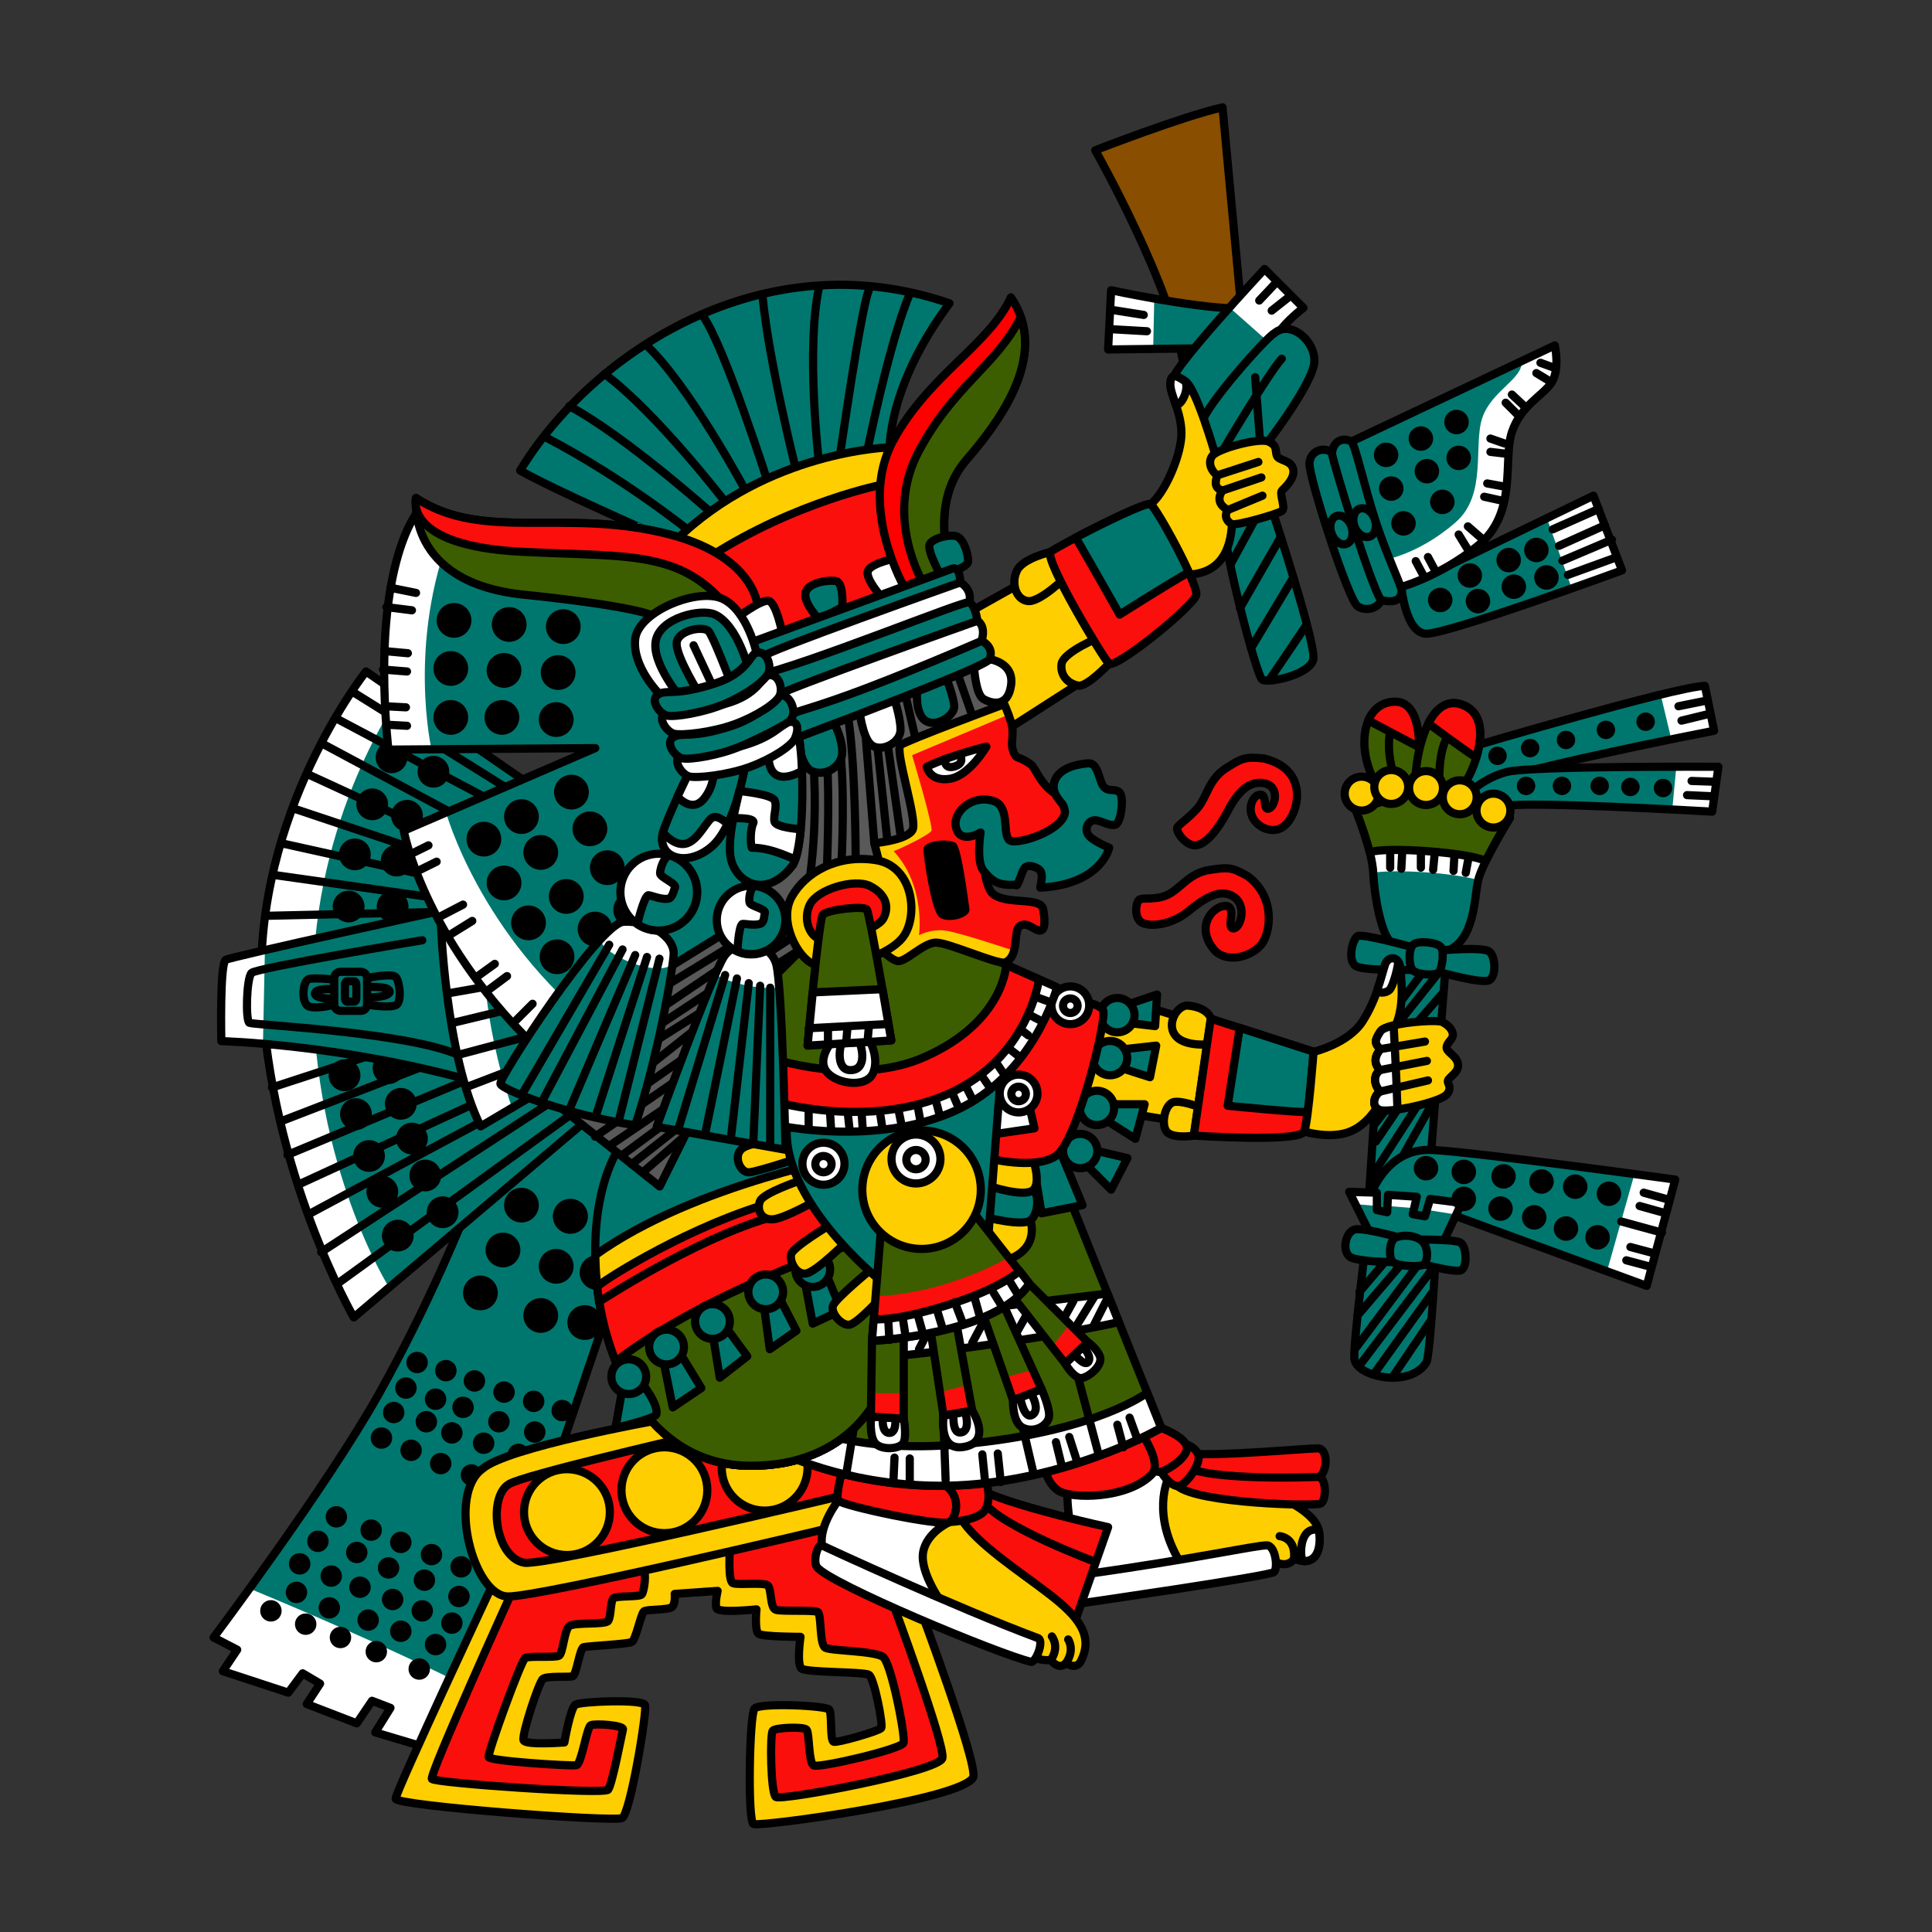 <svg version="1.1" id="Calque_1" xmlns="http://www.w3.org/2000/svg" x="0" y="0" viewBox="0 0 900 900" style="enable-background:new 0 0 900 900" xml:space="preserve"><rect x="0" y="0" width="900" height="900" fill="#333333" stroke="none"/><style>.st0{fill:#00776e}.st1{fill:#fff}.st2,.st3,.st4,.st5,.st6,.st7{fill:none;stroke:#000;stroke-width:3.809;stroke-linecap:round;stroke-linejoin:round}.st3,.st4,.st5,.st6,.st7{fill:#ffce00}.st4,.st5,.st6,.st7{fill:#fb0f0c}.st5,.st6,.st7{fill:#fff}.st6,.st7{fill:#3c5e00}.st7{fill:#00776e}.st9{fill:#fb0f0c}.st10{fill:#3c5e00}</style><path class="st0" d="m197.2 813.7-22.4-6.7 7.1-11.4-8.6-3.3-7.1 10.5-23.3-9 6.2-9.5-8.1-4.8-6.7 9-30.5-10 6.7-10-11-5.7s52.6-70 76.9-113.3 40.2-83.8 40.2-83.8l42.9-56.7 44.3 19-21.9 86.2-20.5 60.5-56.2 137.1-8 1.9z"/><path class="st1" d="m197.2 813.7-22.4-6.7 7.1-11.4-8.6-3.3-7.1 10.5-23.3-9 6.2-9.5-8.1-4.8-6.7 9-30.5-10 6.7-10-11-5.7s6.8-9.1 16.7-22.8c64.2 26.6 100 45 100 45l-11 26.8-8 1.9z"/><path class="st2" d="m197.2 813.7-22.4-6.7 7.1-11.4-8.6-3.3-7.1 10.5-23.3-9 6.2-9.5-8.1-4.8-6.7 9-30.5-10 6.7-10-11-5.7s52.6-70 76.9-113.3 40.2-83.8 40.2-83.8l42.9-56.7 44.3 19-21.9 86.2-20.5 60.5-56.2 137.1-8 1.9z"/><circle cx="242.9" cy="561.4" r="8.1"/><circle cx="265.7" cy="566.6" r="8.1"/><circle cx="234.3" cy="582.3" r="8.1"/><circle cx="259.1" cy="589.9" r="8.1"/><circle cx="278.1" cy="592.8" r="8.1"/><circle cx="223.8" cy="602.3" r="8.1"/><circle cx="251.9" cy="612.8" r="8.1"/><circle cx="272.4" cy="616.1" r="8.1"/><circle cx="194.3" cy="634.7" r="5"/><circle cx="189.1" cy="646.6" r="5"/><circle cx="202.9" cy="651.8" r="5"/><circle cx="215.7" cy="655.6" r="5"/><circle cx="232.4" cy="662.3" r="5"/><circle cx="249.1" cy="667.1" r="5"/><circle cx="183.4" cy="658" r="5"/><circle cx="198.6" cy="662.3" r="5"/><circle cx="210.5" cy="667.5" r="5"/><circle cx="225.3" cy="672.3" r="5"/><circle cx="241.5" cy="677.5" r="5"/><circle cx="177.7" cy="669.9" r="5"/><circle cx="191.5" cy="675.6" r="5"/><circle cx="205.3" cy="681.8" r="5"/><circle cx="219.6" cy="687.1" r="5"/><circle cx="156.7" cy="706.6" r="5"/><circle cx="172.9" cy="712.8" r="5"/><circle cx="186.7" cy="718.5" r="5"/><circle cx="201" cy="724.2" r="5"/><circle cx="214.8" cy="729.9" r="5"/><circle cx="148.1" cy="718" r="5"/><circle cx="166.2" cy="723.2" r="5"/><circle cx="181" cy="730.4" r="5"/><circle cx="197.7" cy="736.1" r="5"/><circle cx="213.8" cy="743.7" r="5"/><circle cx="139.6" cy="728.5" r="5"/><circle cx="154.3" cy="734.2" r="5"/><circle cx="167.7" cy="739.4" r="5"/><circle cx="182.9" cy="745.1" r="5"/><circle cx="196.7" cy="750.4" r="5"/><circle cx="210.5" cy="756.1" r="5"/><circle cx="186.7" cy="759.9" r="5"/><circle cx="171.5" cy="754.7" r="5"/><circle cx="138.1" cy="741.8" r="5"/><circle cx="153.4" cy="749" r="5"/><circle cx="126.2" cy="750.4" r="5"/><circle cx="142.4" cy="756.6" r="5"/><circle cx="158.6" cy="762.8" r="5"/><circle cx="175.3" cy="769.4" r="5"/><circle cx="195.3" cy="777.5" r="5"/><circle cx="202.9" cy="766.1" r="5"/><circle cx="207.7" cy="638.5" r="5"/><circle cx="221" cy="643.3" r="5"/><circle cx="234.8" cy="648.5" r="5"/><circle cx="248.6" cy="652.8" r="5"/><circle cx="261.9" cy="657.1" r="5"/><path class="st1" d="M652.8 273.3s1.9 21.4 11.4 21.9 91.4-29.5 91.4-29.5l-13.3-34.8-67.1 32.4-20 4.3-2.4 5.7z"/><path class="st0" d="M652.8 273.3s1.9 21.4 11.4 21.9c6.2.3 43-12.3 68-21.1l-11.6-32.7-45.5 21.9-20 4.3-2.3 5.7z"/><path class="st2" d="m723.3 246.6 21.4-9.5M726.2 254.3l21.4-9.6M727.8 261.2l23.1-9.8M730.4 267.8l21.5-7.8"/><circle cx="670.9" cy="279.5" r="5.7"/><circle cx="684.7" cy="268.1" r="5.7"/><circle cx="702.8" cy="260.9" r="5.7"/><circle cx="688.5" cy="280" r="5.7"/><circle cx="705.2" cy="273.3" r="5.7"/><circle cx="720.4" cy="269" r="5.7"/><circle cx="715.7" cy="256.2" r="5.7"/><path class="st2" d="M652.8 273.3s1.9 21.4 11.4 21.9 91.4-29.5 91.4-29.5l-13.3-34.8-67.1 32.4-20 4.3-2.4 5.7z"/><path class="st3" d="M230 737s-45.7 97.6-45.7 100.9 101.7 11 105.5 9c3.8-1.9 11.7-49.8 10.7-52.6-1-2.9-30-1.7-32.4-.2-2.4 1.4-5.2 17.6-5.2 17.6s-18.1 1.4-19-1c-1-2.4 7.1-27.1 9-28.6s11.9-.7 13.8-1.2 3.3-13.1 5.2-13.6c1.9-.5 20.5-1.4 22.4-2.4 1.9-1 4.3-13.3 5.7-14.3 1.4-1 11-.5 12.9-1.9 1.9-1.4 1.4-6.2 1.4-6.2l20-1.4s-1.4 5.7-.5 8.1c1 2.4 18.6.5 18.6.5s-1 10 1 11.4c1.9 1.4 19.5 1.4 19.5 1.4s-1.9 12.9.5 14.8c2.4 1.9 29 1.4 31.4 2.9 2.4 1.4 6.7 23.3 5.7 24.8-1 1.4-20.2 6.9-22.1 6.4-1.9-.5-.7-13.1-2.1-15-1.4-1.9-32.4-3.3-34.8-.5-2.4 2.9-3.3 52.4-.5 53.8 2.9 1.4 98.1-11.4 102.4-21.9 1.9-7.1-25.2-79.5-25.2-79.5l-43.8-45.7L230 737z"/><path class="st4" d="M238.6 741.3s-38.8 85.5-37.4 87.4c1.4 1.9 80.2 7.4 82.1 5 1.9-2.4 6.4-26.2 6.9-28.1.5-1.9-13.1-2.9-15-1.9-1.9 1-4.3 18.1-6.7 18.6-2.4.5-40.5-1.9-40.9-3.8-.5-1.9 15.2-45.2 17.1-46.2 1.9-1 13.8 0 15.7-1 1.9-1 2.4-11.9 4.8-13.8 2.4-1.9 16.7-.5 18.1-2.4 1.4-1.9 1-9 2.4-10.5 1.4-1.4 12.4-.5 13.3-1.9 1-1.4 2.4-9.5.5-13.3 1-5.2 40.5-7.6 40.5-7.6s-1 14.8 1.4 15.7c2.4 1 14.3-.5 16.2 1 1.9 1.4 1 10.5 3.8 11.4s17.6 0 19.5 1c1.9 1 .7 15.2 3.6 16.7s23.1 1.4 26.9 4.3c3.8 2.9 10.5 37.1 9.5 40-1 2.9-39.5 11.9-41.9 10.5-2.4-1.4-1.9-15.2-3.3-16.7-1.4-1.4-14.3-1-15.7.5-1.4 1.4-1 29 1.4 30.9 2.4 1.9 76.2-11.9 77.6-18.1 1.4-6.2-23.3-72.8-23.3-72.8l-18.6-30-15.7-9.5-114.3 24.8-28.5 9.8z"/><path class="st3" d="M305.7 661.8s-69.5 12.4-80.9 22.4c-16.7 11.9-4.3 59.5 11.9 59.5s151.9-32.4 151.9-32.4l14.3-15.2-4.3-29.5-63.3-11-29.6 6.2z"/><path class="st4" d="M316.2 670.4s-71.9 16.7-79 20.9c-10 5.7-6.7 34.3 7.1 36.7 11.4 1.4 150.9-31.9 150.9-31.9l6.7-14.3-31.4-23.8-54.3 12.4z"/><circle class="st3" cx="264.1" cy="704.4" r="20"/><circle class="st3" cx="309.5" cy="694.2" r="20"/><circle class="st3" cx="356.2" cy="683.7" r="20"/><path class="st3" d="M601.9 700.4s11 5.7 12.4 12.4c1.4 6.7 0 18.1-11.4 13.3-3.3 4.8-9 1.4-9 1.4l-56.7 8.1-1.9-27.1 7.1-25.2 29 3.8 30.5 13.3z"/><path class="st5" d="M614.3 712.8c1.2 5.7.3 14.9-7.1 14.4-1.2-.1-1.9-7.3.5-11.6 2.3-4.3 6.6-2.8 6.6-2.8z"/><path class="st2" d="M602.8 726.1c1-10-6.7-10.5-6.7-10.5"/><path class="st5" d="M544.3 688.5s-8.6 17.1 6.2 40.5c-8.1 4.3-26.2 10-39 6.2-14.8-11.4-14.3-39.5-14.3-39.5l26.7-12.4 14.8-4.3 5.6 9.5z"/><path class="st5" d="M504.5 733.5c53.1-7.4 82.1-14 85.9-13.6 3.8.5 5 10.5 3.1 12.4S502.8 747 502.8 747s-51.4-6.1 1.7-13.5z"/><path class="st4" d="M555.2 677.1c11.4 1.4 53.8-2.4 58.6-2.4 4.8 0 4.8 10 1 13.3 3.3 1.9 2.9 11 .5 12.4-2.4 1.4-57.1 0-66.7-8.1-3.9-3.3-4.8-16.7 6.6-15.2z"/><path class="st2" d="M554.3 684.2c8.6 3.3 30.5 4.8 60.5 3.8"/><path class="st4" d="M541.9 679.4s-2.4 3.8-1 6.2c1.4 2.4 4.3 6.2 7.6 6.7s11.9-11 9.5-15.2c-2.4-4.3-7.6-4.8-7.6-4.8l-8.5 7.1z"/><path class="st4" d="M532.4 680.4s5.2 6.2 8.6 5.2c3.3-1 12.4-6.7 11.9-11.4-.5-4.8-11.9-9-11.9-9l-14.8 1 6.2 14.2z"/><path class="st4" d="M486.7 682.8s.2 7.1 6 11.4c5.7 4.3 33.6 4.3 44.5-8.1 3.3-5.7-5.2-18.1-5.2-18.1l-45.3 14.8zM458.1 694.7c18.1 8.1 58.1 16.7 58.1 16.7L501 754.7s-56.2-21.9-56.2-23.3c0-1.4-3.8-30.5-3.8-30.5s-1-14.3 17.1-6.2z"/><path class="st2" d="M458.1 699.4c7.1 11.4 51.9 28.1 51.9 28.1"/><path class="st3" d="M447.6 707.1c6.2 11.4 28.6 25.7 41.4 35.7 12.9 10 20.9 19 14.3 31.4-2.4 3.8-6.7.5-6.7.5s-2.9 3.8-7.1-1.4c-6.2.5-8.1-1.9-8.1-1.9l-50-20.9-6.7-23.3 1.4-19 5.7-4.8c.1-.2 9.6-7.8 15.8 3.7z"/><path class="st2" d="M490 762.3s3.8 4.8-.5 11M497.6 763.7s3.3 4.8-1 11"/><path class="st5" d="M390.5 699s-9 11.4-7.6 20.9c3.8 6.7 17.1 14.8 17.1 14.8l39 12.4s-10.5-14.3-9-23.8 12.4-14.3 12.4-14.3l-34.3-15.2-17.6 5.2z"/><path class="st4" d="M459 688.5s3.3 9.5 0 14.8-16.7 5.7-16.7 5.7l-8.6-11.4 1.9-9.5 23.4.4z"/><path class="st4" d="M392.4 685.2s-3.3 11.4-1.9 13.8 48.6 12.4 51.9 10 5.7-12.4-2.9-17.6-47.1-6.2-47.1-6.2z"/><path class="st5" d="M382.9 719.9c-1.9-1-4.3 7.1-2.4 10 5.2 7.6 85.2 40.9 100 44.3 2.4-.5 5.7-9.5 3.3-11-38.1-14.2-99-42.3-100.9-43.3z"/><path class="st6" d="M369.1 679s37.1 17.1 86.2 12.4c49-4.8 85.7-26.2 85.7-26.2l-41-102.4-23.3-14.3-58.6 13.3-28.6 39.5-20.4 77.7z"/><path class="st5" d="m521.2 615.9-5.3-13.3-49.3 5.9-4.8-6.1-44.7 13.2s-3.8 13.8 0 16.2c66.2-7.1 104.1-15.9 104.1-15.9zM373.1 663.5l-4.1 15.4s37.1 17.1 86.2 12.4c49-4.8 85.7-26.2 85.7-26.2l-6.5-16.3s-22.5 17.2-80.2 23.4-81.1-8.7-81.1-8.7z"/><path class="st2" d="m509.5 617.5 6.7-13.3M500.9 618.5l9.1-14.8M492.9 619l7.1-12.9M471.9 623.7l8.1-14.3M452.9 625.6l8.1-15.2M428.1 628.5l5.2-10M394.3 686.1l5.2-31.4M440.5 689.4l-1.5-40.9M481.4 686.1l-7.6-32.4M511.9 678l-11.4-42.8M416.2 689.9l.5-10.9M423.8 690.9v-11.5M459 691.3l-1.4-13.8M466.2 690.4l-1.4-13.3M494.8 683.7l-2.9-11.9M501.9 681.3l-3.8-11.9M523.3 674.2l-2.8-10.5M530 670.9l-3.8-10.5"/><path class="st1" d="m277.2 518.5-112.4 95.2s-39-67.6-42.9-151.4 48.6-149.5 48.6-149.5l80 55.2 26.7 150.5z"/><path class="st0" d="m277.2 518.5-95.9 81.3s-35.5-55.9-35.5-139.8c0-80 40.6-136.2 40.6-136.2l64.1 44.3 26.7 150.4z"/><circle cx="184.8" cy="400.9" r="7.4"/><circle cx="165.3" cy="398" r="7.4"/><circle cx="162.4" cy="422.3" r="7.4"/><circle cx="173.4" cy="374.7" r="7.4"/><circle cx="182.4" cy="352.8" r="7.4"/><circle cx="189.6" cy="380" r="7.4"/><circle cx="201.9" cy="359.5" r="7.4"/><circle cx="182.9" cy="422.3" r="7.4"/><circle cx="165.8" cy="519" r="7.4"/><circle cx="171.9" cy="538.5" r="7.4"/><circle cx="178.1" cy="555.2" r="7.4"/><circle cx="185.3" cy="575.6" r="7.4"/><circle cx="160.5" cy="500.9" r="7.4"/><circle cx="186.7" cy="514.2" r="7.4"/><circle cx="198.1" cy="547.6" r="7.4"/><circle cx="191.9" cy="530.4" r="7.4"/><circle cx="206.2" cy="564.7" r="7.4"/><circle cx="181" cy="497.6" r="7.4"/><path class="st2" d="m157.2 598 112.3-81.4M149.6 583.3 263.4 509M143.9 565.6l83.3-44.7M139.1 551.8l84.7-39M133.9 538l87.6-36.6M131 522.3l72.8-28.1M126.7 506.6l58.1-19M124.8 426.6l85.7-1.9M127.7 407.6l80.4 11.4M131 392.8l70.9 15.7M136.7 376.6l62.9 21M143.9 360.9l65.2 30M150.5 346.6l67.6 36.2M156.7 334.7l71.9 38.1M164.3 322.3l74.8 46.7M277.2 518.5l-112.4 95.2s-39-67.6-42.9-151.4 48.6-149.5 48.6-149.5l80 55.2 26.7 150.5z"/><circle cx="265.7" cy="566.6" r="8.1"/><path class="st0" d="M205.9 424.2s-97.9 21.4-100.7 22.9c-2.9 1.4-2.1 37.9-2.1 37.9s55.7 1.4 117.1 18.6c14.3-22.3-14.3-79.4-14.3-79.4z"/><path class="st1" d="M123.4 442.6c-10.3 2.4-17.5 4.1-18.2 4.5-2.9 1.4-2.1 37.9-2.1 37.9s7.2.2 19.4 1.2l.9-43.6z"/><path class="st2" d="M196.7 438s-77.1 12.9-79.5 15.2c-2.4 2.4-2.9 22.4-1 23.3s72.8 4.3 97.1 14.8"/><path class="st7" d="M158.1 456.6s-11.4-1.4-14.3-.5-3.8 11.9.5 12.9 11.4-1 11.4-1H171s11.4 1.9 13.8 0 1.4-11-.5-12.9c-1.9-1.9-13.3.5-13.3.5l-12.9 1z"/><path class="st2" d="M157.2 460.9s-10.5-1-10.5 1.9 10.5 2.4 10.5 2.4l13.8-.5s11 0 10.5-2.9-11.9-1.9-11.9-1.9l-12.4 1z"/><path class="st7" d="M171 468c0 1.6-1.3 2.9-2.9 2.9h-9.5c-1.6 0-2.9-1.3-2.9-2.9v-12.4c0-1.6 1.3-2.9 2.9-2.9h9.5c1.6 0 2.9 1.3 2.9 2.9V468z"/><path class="st2" d="M166 465.1c0 .8-.4 1.5-1 1.5h-3.3c-.6 0-1-.7-1-1.5v-6.5c0-.8.4-1.5 1-1.5h3.3c.6 0 1 .7 1 1.5v6.5z"/><path class="st2" d="M205.9 424.2s-97.9 21.4-100.7 22.9c-2.9 1.4-2.1 37.9-2.1 37.9s55.7 1.4 117.1 18.6c14.3-22.3-14.3-79.4-14.3-79.4z"/><path class="st1" d="M205.3 428.5s1.9 62.4 18.6 96.2c11.9-7.1 24.3-14.3 24.3-14.3l7.1-27.6-16.7-28.1-23.8-28.1-9.5 1.9z"/><path class="st0" d="M238.5 516c5.6-3.3 9.6-5.6 9.6-5.6l7.1-27.6-16.7-28.1-13.5-16c.1.1-1.2 34.6 13.5 77.3z"/><path class="st2" d="m218.1 506.1 24.8-9.5M213.4 491.4l34.2-9.1M210.5 476.6l29.5-7.1M208.4 462.8l24.5-4.3M205.3 428.5s1.9 62.4 18.6 96.2c11.9-7.1 24.3-14.3 24.3-14.3l7.1-27.6-16.7-28.1-23.8-28.1-9.5 1.9z"/><path class="st1" d="M194.5 238.5s-22.1 25.7-13.6 110.7l96.4-.7-89.2 38.5s8.6 48.6 60 99.3c32.1-5 91.4-22.9 91.4-22.9l19.3-65.7-5-78.6-29.3-53.6s-97.9-11.4-100.7-12.1c-2.9-.6-29.3-14.9-29.3-14.9z"/><path class="st0" d="M210.4 246.9C189.6 299.5 201 349 201 349l76.4-.6-69.6 30.1s15.6 57.1 71.5 101.3c29.3-7.1 60.2-16.4 60.2-16.4l19.3-65.7-5-78.6-29.3-53.6s-97.9-11.4-100.7-12.1c-1.3-.2-7.2-3.2-13.4-6.5z"/><path class="st2" d="m181.9 273.8 11.9 2.4M180 282.8l11.9 1.5M179.1 303.3l10.9 1M178.4 311.9l11.2.9M179.6 329l9.5.5M180 337.6l9.6.5M191.9 397.6l7.7-3.8M195.7 405.2l7.7-3.8M205.7 426.6l10-5.2M210 435.2l10-6.2M221.9 455.2l8.6-6.2M227.2 461.4l9-6.7M240.5 475.2l7.6-7.6"/><circle cx="211.5" cy="289" r="8.1"/><circle cx="210" cy="311.4" r="8.1"/><circle cx="210" cy="334.2" r="8.1"/><circle cx="225.4" cy="390.9" r="8.1"/><circle cx="234.8" cy="411.3" r="8.1"/><circle cx="246.2" cy="429.9" r="8.1"/><circle cx="259.5" cy="445.7" r="8.1"/><circle cx="251.9" cy="397.1" r="8.1"/><circle cx="242.9" cy="380.4" r="8.1"/><circle cx="263.8" cy="417.6" r="8.1"/><circle cx="282.9" cy="404.2" r="8.1"/><circle cx="274.8" cy="386.1" r="8.1"/><circle cx="266.2" cy="369" r="8.1"/><circle cx="293.8" cy="423.8" r="8.1"/><circle cx="277.2" cy="432.8" r="8.1"/><circle cx="233.8" cy="334.2" r="8.1"/><circle cx="234.8" cy="312.3" r="8.1"/><circle cx="237.2" cy="290.9" r="8.1"/><circle cx="259.1" cy="335.2" r="8.1"/><circle cx="260" cy="313.3" r="8.1"/><circle cx="262.4" cy="291.9" r="8.1"/><path class="st2" d="M194.5 238.5s-22.1 25.7-13.6 110.7l96.4-.7-89.2 38.5s8.6 48.6 60 99.3c32.1-5 91.4-22.9 91.4-22.9l19.3-65.7-5-78.6-29.3-53.6s-97.9-11.4-100.7-12.1c-2.9-.6-29.3-14.9-29.3-14.9zM426.6 359.9c1.5-1 3.2-1.9 5-2.7 11.7-5.6 27.8-9.4 27.8-9.4l-17.1 15"/><path d="M510.2 70s36.4 64.3 41.2 100.9c12.4 1.4 26.7-28.6 26.7-28.6L569.5 50c-19 4.3-59.3 20-59.3 20z" style="fill:#894e00;stroke:#000;stroke-width:3.809;stroke-linecap:round;stroke-linejoin:round"/><path class="st7" d="M570.9 247.1c-1.4 6.7 14.3 67.6 17.1 69.5 2.9 1.9 22.4-2.4 23.8-9.5 1.4-7.1-19-69-19-69l-17.6 1.4s-2.8 1-4.3 7.6z"/><path class="st2" d="m573.3 262.8 12.4-22.8M577.6 283.3l18.6-32.4M582.8 301.9l19.1-31.9M591.4 316.6l16.7-24.7"/><path class="st1" d="m517.6 135.2-1.4 27.6 40.9-.5s38.6-18.1 18.1-18.6-57.6-8.5-57.6-8.5z"/><path class="st0" d="m537.7 139.1-.5 23.5 20-.2s38.6-18.1 18.1-18.6c-10.6-.2-25.6-2.5-37.6-4.7z"/><path class="st2" d="m517.6 135.2-1.4 27.6 40.9-.5s38.6-18.1 18.1-18.6-57.6-8.5-57.6-8.5z"/><path class="st0" d="M546.7 176.2c-.5-4.8 42.4-50.9 42.4-50.9l18.1 18.1s-8.1 6.2-11.4 11.4-30.5 41.9-30.5 41.9l-9 4.3c-.1-.1-9.2-20.1-9.6-24.8z"/><path class="st1" d="M572.7 143.2c8.7-9.8 16.3-18 16.3-18l18.1 18.1s-8.1 6.2-11.4 11.4c-.6.9-2 2.9-3.8 5.5l-19.2-17z"/><path class="st2" d="M546.7 176.2c-.5-4.8 42.4-50.9 42.4-50.9l18.1 18.1s-8.1 6.2-11.4 11.4-30.5 41.9-30.5 41.9l-9 4.3c-.1-.1-9.2-20.1-9.6-24.8zM586.6 140l8.1-8.6M592.4 144.7l9-7.1"/><path class="st7" d="M589 208.1s23.3-30 23.3-40-11.4-19-18.6-12.9c-3.8 1.9-32.4 34.3-33.3 40.9-1 6.7 4.3 16.2 4.3 16.2l24.3-4.2z"/><path class="st2" d="M597.1 167.1c-6.2 6.7-27.6 42.9-27.6 42.9M584.7 175.7l2.4 31.4"/><path class="st3" d="m443.1 289.9 35.7-20 38.6 1.4s12.1-31.4 18.6-36.4c6.4-5 13.6-21.4 14.3-31.4.7-10-5-19.3-5-24.3s2.1-5 7.1-1.4 13.6 33.6 13.6 33.6 8.6 20.7 7.9 32.9c-.7 12.1-5.4 22.7-20.4 23.4-15 .7-36.7 41.6-36.7 41.6l-50 32.1-23.7-51.5z"/><path class="st3" d="M516.6 309.2c-2.9-2.9-30.7-49.3-27.1-52.1 0 0-12.9 2.9-15.7 8.6-2.9 5.7-.7 13.6 5 14.3 5.7.7 17.9-11.4 17.9-11.4l16.4 27.9s-17.9 7.1-18.6 12.9c-.7 5.7 3.6 9.3 7.9 10 4.2.5 14.2-10.2 14.2-10.2z"/><path class="st4" d="M489.5 257c-3.6 2.9 24.3 49.3 27.1 52.1 2.9 2.9 40-27.1 40.7-32.1.7-5-18.6-40.7-21.4-42.1s-42.8 19.3-46.4 22.1z"/><path class="st7" d="M553.8 266.6c-5.5-12.3-15.9-30.7-17.9-31.7-2-1-21.6 8.6-34.8 15.5 4.8 8.1 20.5 35.9 20.5 35.9s23.6-15 32.2-19.7z"/><path class="st3" d="M590.9 205.7c-4.3-1.9-23.8 3.3-26.2 6.7-2.4 3.3 0 7.6 2.4 9-1.4 3.8-1 6.2 2.4 7.1-2.4 3.3-1.9 6.7 2.4 9-1.9 3.3-.1 5.6 1.9 6.6 1.9 1 21.5-4.7 23.4-6.1 1.9-1.4-1.4-8.1 0-9.5 1.4-1.4 6.2-5.7 5.2-10s-6.7-3.8-7.6-6.2.4-4.7-3.9-6.6z"/><path class="st2" d="m567.1 221.4 19.1-6.2M569.5 228.5l18.1-6.1M571.9 237.6l16.2-6.7"/><path class="st5" d="M547.8 188.8c-1.3-3.9-2.6-7.3-2.6-9.6 0-5 2.1-5 7.1-1.4 1.5 4.1-1.8 10.8-4.5 11z"/><path class="st2" d="m517.6 144.3 15.2 2.4M516.7 153.3l17.6 1"/><path class="st5" d="m376.7 524.7.9 10.5h11l.9-10z"/><path class="st3" d="m501.4 514.7 52.9 8.6 13.8-8.6-1.4-35.7-31-9.5-23.8 4.3z"/><path class="st7" d="m673.3 451.8-6.7 85.8-20 29.9-9-8.5 3.3-50 5.7-51.4 3.8-12.4zM637.6 568s-7.1 56.2-6.7 64.8 26.7 14.3 33.8 1.4c1.9-7.6 4.8-60 4.8-60l-31.9-6.2z"/><path class="st2" d="m648.5 641.8 17.7-26.2M640.5 639.4l26.6-37.1M633.3 636.1l33.8-44.7M631.9 627.5l29.5-39.5M632.4 612.8l21.9-25.7M633.3 601.8l13.3-15.7M652.4 540.4l14.7-26.2M639 548l22.4-34.7M640.9 531.8l12.9-19M640 524.2l8.5-10.9M659 477.6l13.4-15.3M649.5 479l20.9-26.2M650 469.9l14.3-19"/><path class="st4" d="M530.9 419c-1.9 1-2.9 9 1.4 11 4.3 1.9 13.8.5 20.9-5.2s14.8-11.4 21.4-7.1c6.7 4.3 3.1 15.2-.2 14.8s2.1-10.5-3.6-10.5-14.3 9.5-5.2 20.5c6.2 6.7 17.6 2.9 21.9-2.4 4.3-5.2 7.1-21.9-6.2-31.9-7.6-4.3-9-4.3-18.1-2.9s-13.3 8.6-19 11.4-11.4 1.3-13.3 2.3zM548.6 385.2c-1.4 1.6 3.4 8.6 8.1 8.6 4.7 0 10.5-7.1 14.8-15.2 4.2-8.1 9.3-15 17.1-13.8 7.8 1.2 5.6 11 2.4 11.9-3.2.9 0-8.4-5.2-6.2-3.3 1.4-6.2 10.5 2.9 15.2 8.4 3.6 13-3.5 14.8-10 1.8-6.5 1.3-18.6-14.9-22.4-8.7-.8-10-.2-17.7 4.7-7.7 5-8.7 13.2-12.8 18.2-4.3 4.9-8.2 7.3-9.5 9z"/><path class="st2" d="m370.5 413.8-.5-17.2"/><path class="st7" d="m504.8 541.4 12.8 12.8 7.6-14.7-14-3.3zM513.6 520.8l15.3 9.7 4.3-16.1h-14.4zM520.6 497l15.1 4.8 2.9-14.7-17.2 1.9zM524.5 476.4l13.6 1.6.9-14.7-14.9 5z"/><circle class="st7" cx="503.2" cy="536.2" r="8"/><circle class="st7" cx="511" cy="516.1" r="8"/><circle class="st7" cx="517.1" cy="492.9" r="8"/><circle class="st7" cx="520.5" cy="472.9" r="8"/><path class="st3" d="M468.6 587.1c16.2-5.2 11.4-18.6 11.4-18.6l-16.7-7.1-7.6 6.7-1.4 9.5c0-.1 9 5.7 14.3 9.5z"/><path class="st7" d="m493.8 536.1 10.5 25.3-19.1 3.8-4.3-26.2zM459.5 567.1s16.7 4.3 20.5 1.4c3.8-2.9 4.3-11.9 1-15.7-3.3-3.8-18.6-5.7-18.6-5.7l-5.7 3.3 2.8 16.7z"/><path class="st3" d="M480.9 539s4.5 12.1.2 15.5-20.7-2.1-20.7-2.1l1-15.7 19.5 2.3z"/><path class="st4" d="M460 539.5s21.9 5.7 31.9-1 24.3-65.2 21.9-68.1c-2.4-2.9-9-3.8-9-3.8l-20-4.3-29.5 30.5 4.7 46.7z"/><path class="st5" d="m455.2 529.5 26.7-3.9-3.3-14.2-19.6.9z"/><path class="st7" d="M410 648s-12.9 35.2-60.9 34.8-68.1-50-71.2-86.7c-3.8-42.9 11.2-62.4 11.2-62.4l24.3-21.4 72.8-1 33.8 65.2-10 71.5z"/><path class="st3" d="M410 648s-12.9 35.2-60.9 34.8-68.1-50-71.2-86.7c-.4-4-.5-7.8-.6-11.4 46.1-33.3 122.6-46.8 122.6-46.8l20.1 38.8-10 71.3z"/><path class="st4" d="M410 648s-12.9 35.2-60.9 34.8c-46.6-.5-66.8-47-70.9-83.3-.1-1.1 37-25.3 75.9-37.7 31.7-10.5 65.9 14.8 65.9 14.8L410 648z"/><path class="st6" d="M410 648s-12.9 35.2-60.9 34.8c-32.3-.3-51.9-22.8-62.3-48.6 43.7-33.3 108-53.8 108-53.8l25.2-3.8-10 71.4z"/><path class="st2" d="M357.6 567.5c-35.2 10.5-78.6 39-78.6 39"/><path class="st7" d="m290 646.6-3.3 18.6s18.1-4.3 19-6.2c1.4-4.8-7.1-15.2-7.1-15.2l-8.6 2.8zM309.1 634.2l4.3 21.4 13.3-9-10.5-17.2zM331.9 620.9l3.4 20.9 12.8-10-10.5-14.3zM355.7 607.1l2.9 21.4 12.4-8.6-8.1-15.7zM374.8 596.1l3.8 20.5 13.3-6.2-7.1-17.1z"/><circle class="st7" cx="292.9" cy="641.3" r="8.1"/><circle class="st7" cx="310.5" cy="627.5" r="8.1"/><circle class="st7" cx="331.9" cy="615.6" r="8.1"/><circle class="st7" cx="356.7" cy="601.8" r="8.1"/><circle class="st7" cx="378.6" cy="591.4" r="8.1"/><path class="st3" d="M369.1 540.4s-15.7 5.2-20 5.7-8.1-8.1-2.9-11.4c5.2-3.3 21.9-3.8 21.9-3.8l1 9.5zM372.9 549.9s-17.1 5.7-18.8 9.5c-1.7 3.8.2 9 6 8.6 5.7-.5 20.5-9 20.5-9l-7.7-9.1zM386.2 570.9s-16.7 10-17.6 13.3c-1 3.3 2.4 10 7.1 9 4.8-1 18.6-14.8 18.6-14.8l-8.1-7.5zM405.7 591.4s-16.2 13.3-17.6 16.7 3.8 9.5 7.6 9 16.2-14.3 16.2-14.3l1.4-11.4h-7.6z"/><path class="st7" d="M366.7 523.3c-3.8 35.2 42.4 72.4 42.4 72.4l51.4-20.9 5.7-73.8-70.9 7.1c-.1-.1-24.8-20.1-28.6 15.2z"/><path class="st5" d="m421 660.9-15.2-1s-1 9 1.9 12.4 11.9 2.9 13.3-.5c1.4-3.3 0-10.9 0-10.9zM506.7 625.2l-10.5 10s4.3 7.6 8.1 6.7c3.8-1 9.5-6.2 8.1-10-1.5-3.9-5.7-6.7-5.7-6.7zM485.2 647.1l-13.3 5.2s-.5 10.5 4.8 12.9c5.2 2.4 11-1 11.9-4.8.9-3.8-3.4-13.3-3.4-13.3zM452.9 657.1l-13.3 2.4s-2.9 17.6 10.5 14.3c11.8-2.9 2.8-16.7 2.8-16.7z"/><path class="st2" d="M411.4 658.5s-1.4 9 2.9 9 2.4-10 2.4-10M444.3 657.5s-1.4 11.9 4.3 9.5c3.8-1.9.5-11 .5-11M474.8 649s1.9 12.9 6.2 10-1.9-11.9-1.9-11.9M499 629s6.2 8.6 8.1 5.2c1.9-3.3-4.8-9-4.8-9"/><path class="st9" d="m406.2 624.7-.5 35.2 15.3 1v-40.5l12.3-1.9 6.2 40.9 13.4-2.3-7.7-42.4 12.4-3.3 14.3 40.9 13.3-5.2-18.1-40 5.3-2.4 23.8 30.5 10.5-10-27.2-27.2-30 1.9z"/><path class="st10" d="m406.2 624.7-.3 24.3H421v-28.6l12.3-1.9 4.6 30 12.8-3.3-5.5-30.5 12.4-3.3 10.6 30.2 13-3.5-14.1-31 5.3-2.4 17.7 22.7 8.2-10.6-18.8-18.8-30 1.9z"/><path class="st2" d="m406.2 624.7-.5 35.2 15.3 1v-40.5l12.3-1.9 6.2 40.9 13.4-2.3-7.7-42.4 12.4-3.3 14.3 40.9 13.3-5.2-18.1-40 5.3-2.4 23.8 30.5 10.5-10-27.2-27.2-30 1.9z"/><path class="st9" d="m410.5 571.4-4.3 53.3s57.8-2.9 73.3-26.7l-27.6-35.2-41.4 8.6z"/><path class="st10" d="m410.5 571.4-2.6 32.4s14 0 32.6-5.7 29.4-12.4 29.4-12.4L452 562.8l-41.5 8.6z"/><path class="st2" d="m410.5 571.4-4.3 53.3s57.8-2.9 73.3-26.7l-27.6-35.2-41.4 8.6z"/><path class="st5" d="M441.9 607.8c-24.7 7.8-34.9 6.8-34.9 6.8l-.8 10s57.8-2.9 73.3-26.7l-4.6-5.9c0 .1-8.3 8.1-33 15.8z"/><path class="st2" d="m414.3 624.2-.5-9M421.9 622.8l-1.4-9.1M430 621.4l-2.4-8.6M439 618.5l-2.3-7.6M448.6 616.6l-3.8-10M456.7 614.2l-2.4-8.6M466.7 608.5l-3.8-6.2M474.3 603.3l-3.8-6.2"/><circle class="st3" cx="429.3" cy="554.2" r="27.6"/><circle class="st5" cx="383.6" cy="542.1" r="9.8"/><circle class="st2" cx="383.6" cy="542.3" r="3.8"/><circle class="st5" cx="426.7" cy="539.9" r="11.4"/><circle class="st2" cx="426.7" cy="540.2" r="4.5"/><circle class="st5" cx="474.5" cy="509.4" r="8.8"/><circle class="st2" cx="474.5" cy="509.6" r="3.4"/><circle class="st5" cx="498.6" cy="468.3" r="8.8"/><circle class="st2" cx="498.6" cy="468.5" r="3.4"/><path class="st5" d="M362.4 524.2s45.2 10 82.4-6.7c37.1-16.7 47.6-57.6 47.6-57.6l-25.7-11.4-36.7-16.2-43.8 4.8-12.4.5-19.8 12.9 8.4 73.7z"/><path class="st2" d="M376.7 524.7v-13.3M387.2 526.6l-1-15.2M395.7 525.6l-1.4-12.8M401.9 526.1l-.9-13.3M411 525.2l-1.9-12.4M420 524.2l-2.4-11.9M428.6 521.4l-1.9-10.5M437.6 519l-2.4-9.1M446.2 515.2l-4.3-10M452.4 510.9l-3.8-7.6M460.5 505.7l-4.3-6.2M467.1 499.5l-4.2-6.2M474.3 491.8l-6.7-5.2M479 482.3l-6.1-4.7M484.3 475.2l-6.7-3.4M488.6 466.6l-7.7-2.8"/><path class="st4" d="M361.1 513.2s43.6 12.9 80.8-3.7 42.1-53.2 42.1-53.2l-17.3-7.7-36.7-16.3-43.8 4.8-12.4.5-19.8 12.9 7.1 62.7z"/><path class="st6" d="M358.8 492.8s40.2 13.8 72.1-.5c37.2-16.6 37.8-42.9 37.8-42.9l-2.1-.9-36.6-16.2-43.8 4.8-12.4.5-19.8 12.9 4.8 42.3z"/><path d="M408.8 440.6s5.7 6.4 9.3 7.1c3.6.7 12.1-8.6 17.9-8.6s27.9 10 32.1 9.3c7.1-2.9 3.6-15 7.1-17.1 3.6-2.1 6.4 2.2 9.3 2.2 2.9 0 2.1-6.5 1.4-10.1-1.4-6.4-21.4-.7-25-9.3-3.6-8.6-1.4-10.7-1.4-10.7l38.6-13.6 3.6-15.7s-2.9 0-10-4.3-9.3-12.1-11.4-13.6c-5.7-4.3-6.7-2.1-8.1-5.7-1.4-3.6-.5-5-.5-10s-5.7-16.4-5.7-16.4L411 342l-15.7 45.7 13.5 52.9z" style="fill:#ffce00"/><path class="st9" d="M428.1 435.7s5.7-3.3 12.9-2.1 31.4 9.3 31.4 9.3c1.2-4.5.5-10.1 2.8-11.5 3.6-2.1 6.4 2.2 9.3 2.2 2.9 0 2.1-6.5 1.4-10.1-1.4-6.4-21.4-.7-25-9.3-3.6-8.6-1.4-10.7-1.4-10.7l38.6-13.6 3.6-15.7s-2.9 0-10-4.3-9.3-12.1-11.4-13.6c-5.7-4.3-6.7-2.1-8.1-5.7-1.4-3.6-.5-5-.5-10 0-1.9-.9-4.9-1.9-7.7l-44.9 18.9s10 33.3 9 35.2c-1 1.9-13.8 8.1-17.6 9.5 15.1 16.3 11.8 39.2 11.8 39.2z"/><path class="st5" d="M431.7 357.2c11.7-5.6 27.8-9.4 27.8-9.4s-7.9 13.6-17.1 15c-9.3 1.4-10.7-5.6-10.7-5.6z"/><path class="st2" d="M440.2 353.5s-.7 5 4.3 3.6 2.9-5 2.9-5"/><path d="M430.2 395.6c0 4.3 3.6 27.9 7.1 31.4s15 .7 14.3-3.6-3.6-28.6-6.4-30.7c-2.9-2.1-15-1.4-15 2.9z"/><path class="st2" d="M408.8 440.6s5.7 6.4 9.3 7.1c3.6.7 12.1-8.6 17.9-8.6s27.9 10 32.1 9.3c7.1-2.9 3.6-15 7.1-17.1 3.6-2.1 6.4 2.2 9.3 2.2 2.9 0 2.1-6.5 1.4-10.1-1.4-6.4-21.4-.7-25-9.3-3.6-8.6-1.4-10.7-1.4-10.7l38.6-13.6 3.6-15.7s-2.9 0-10-4.3-9.3-12.1-11.4-13.6c-5.7-4.3-6.7-2.1-8.1-5.7-1.4-3.6-.5-5-.5-10s-5.7-16.4-5.7-16.4L411 342l-15.7 45.7 13.5 52.9z"/><path class="st7" d="M491.6 369.9c-2.1-4.3-.7-12.9 15-14.3 5-.7 5.2 7.9 7.4 10.7 2.1 2.9 5.5.7 7.6 2.9 2.1 2.1.7 14.3-2.1 15-2.9.7-6.7-2.1-9.5-2.1-2.9 0-4.8 3.6-3.3 6.4 1.4 2.9 10 6.4 10 6.4s-3.6 17.1-32.1 18.6c.7-3.6 1.4-7.1-.7-8.6-2.1-1.4-5.5-2.4-6.9-.2s-3.1 9.5-3.8 7.4c-8.6.7-11.4-2.1-15-6.4-3.6-4.3-1.4-17.9-1.4-17.9s-9.3 5.7-11.4-2.1c-2.1-7.9 8.6-16.4 18.6-12.1 6.4 3.6 2.9 15.7 6.4 17.9s24.3-4.3 25.7-12.9c-.2-4.4-2.3-4.4-4.5-8.7z"/><path d="m410.2 404.2-2.9-11.4s15.7-1.4 17.9-6.4c2.1-5-8.6-37.1-5.7-39.3s47.1-18.6 47.1-18.6l-5.7-21.4-95 35-15.7 74.3-12.1 17.9-28.6 17.7-47.9 64.3 45.7 36.4 17.1-34.3 35-62.1 15.7-15.7 35.1-36.4z" style="fill:#595959;stroke:#000;stroke-width:3.809;stroke-linecap:round;stroke-linejoin:round"/><path class="st5" d="M377.2 409.5c4.3-31.4 1.4-58.1 1.4-58.1M385.2 404.7s1.4-33.8 0-50.5M391 347.1c2.9 18.6 1 55.2 1 55.2M394.8 332.3c3.8 21.9 3.8 68.1 3.8 68.1M407.3 392.8l-4.9-60.5"/><path class="st2" d="m413.3 390.9-5.7-53.8M419.5 389l-7.1-50M426.2 342.8l-4.3-18.6M452.9 333.3l-6.7-19.1M309.1 459.9l33.3-20.4M301.9 473.8l35.3-23.9M301.9 480.9l71.9-47.4M300.5 488l70-44.2M298.6 499.5l24.8-19.6M277.2 529.5l41.4-28.6M292.9 510.9l26.6-18.6M285.3 532.8l26.6-18.1M290 538l23.8-17.6M294.3 542.3l24.8-19.5M300.5 545.2l17.1-14.8"/><path class="st0" d="M305.9 524.9s25.7-70.7 31.4-79.3c5.7-8.6 21.4-7.1 24.3 3.6 2.9 10.7 4.3 86.4 4.3 86.4l-60-10.7z"/><path class="st1" d="M333.4 453.6c1.7-3.8 3-6.6 3.9-8 5.7-8.6 21.4-7.1 24.3 3.6.5 1.9 1 5.7 1.4 10.8-10.6 1.4-27.3-3.4-29.6-6.4z"/><path class="st2" d="m315.9 526.3 21.9-72.1M328.6 527.6l14.7-71.8M340.5 529.9l8.3-71.9M350.9 532.7l3.2-73.5M358.8 533.5v-73.4M305.9 524.9s25.7-70.7 31.4-79.3c5.7-8.6 21.4-7.1 24.3 3.6 2.9 10.7 4.3 86.4 4.3 86.4l-60-10.7z"/><path class="st0" d="M233.1 504.9c-.7-2.9 46-74.8 57.4-75.5 11.4-.7 24 6.9 23.3 15.5-.7 8.6-7.1 46.4-17.9 79.3-32.1-5-62.1-16.5-62.8-19.3z"/><path class="st1" d="M279.6 437.7c4.6-5 8.5-8.1 10.8-8.3 11.4-.7 24 6.9 23.3 15.5-.1 1.1-.3 2.6-.5 4.5-8.4 5.8-32.2-4.7-33.6-11.7z"/><path class="st2" d="M233.1 504.9c-.7-2.9 46-74.8 57.4-75.5 11.4-.7 24 6.9 23.3 15.5-.7 8.6-7.1 46.4-17.9 79.3-32.1-5-62.1-16.5-62.8-19.3zM243.1 509.9l40.7-69.8M290 442.3l-37.7 71.2M295.9 444.9 265.2 517M301.4 445.8l-24.1 74.8M307.2 446.6l-19.1 76.1"/><path class="st5" d="M400.2 329.9s1.4 13.6 5.7 17.1c4.3 3.6 13.6-.7 13.6-7.1s-3.6-16.4-3.6-16.4l-15.7 6.4zM453.8 311.3s.7 12.1 4.3 14.3c3.6 2.1 11.4 4.3 12.9-6.4s-10-12.1-10-12.1l-7.2 4.2z"/><path class="st7" d="M392.3 351.3c.7-6.4-4.3-15.7-4.3-15.7l-16.4 6.4s.7 14.3 6.4 17.1 13.6-1.3 14.3-7.8zM427.3 320.6s-1.4 11.4 3.6 15 13.6-2.1 13.6-6.4-4.3-15-4.3-15l-12.9 6.4z"/><path class="st7" d="M347.3 354.9c-1.4 10.7-8.6 31.4-7.1 43.6s16.4 21.4 29.3 4.3c3.8-7.1 4.7-28 4.1-43.6-.3-8.1-1-14.7-2-17.1-1.8-4.4-8.6-1.5-13.7 1.4-3.2 1.8-5.6 3.6-5.6 3.6s-3.5-2.9-5 7.8z"/><path class="st7" d="M320.9 359.9s-10 20.7-12.1 27.9c-2.9 12.1 11.4 16.4 22.9 6.4 11.4-10 15.7-39.3 15.7-39.3l-2.9-7.1-23.6 12.1z"/><path class="st5" d="M338.9 383.9c-2 4.1-4.4 7.8-7.2 10.3-11.4 10-25.7 5.7-22.9-6.4 0 0 5.7 7.1 11.4 5s9.3-11.4 12.1-12.1c2.9-.8 6.6 3.2 6.6 3.2zM344.5 347.8l-23.6 12.1s-2.5 5.2-5.3 11.2c0 0 6.7 8 12.4.9s4.3-15 4.3-15l12.2-9.2zM352.3 347s16.4-12.1 19.3-5c1 2.4 1.7 9 2 17.1 0 0-14.9 9.3-15.6-6.4-5.7-9.9-5.7-5.7-5.7-5.7zM373 386.3c-.5 5.5-1.3 10.3-2.4 13.7-.3 1.1-9.7-5.1-20.4-5.1-.7-2.1-.7-8.6.7-11.4 1.4-2.9-9.3-2.3-9.3-2.3.8-4.3 1.9-8.6 2.8-12.7 0 0 15 1.4 16.4 4.3 1.4 2.9-.7 7.1 0 10 .8 2.8 12.2 3.5 12.2 3.5z"/><circle class="st5" cx="306.9" cy="415.6" r="17.9"/><path class="st7" d="M312 398.5c7.3 2.2 12.7 9 12.7 17.1 0 9.9-8 17.9-17.9 17.9-3.7 0-7.1-1.1-9.9-3 0 0 2.8-12 4.9-13.4.7-.5 6.2 2.3 9.7 1.5 1.9-.5 2.5-4.4 2.9-5 1.2-1.9-6.9-4.9-6.9-6.7.1-3.7 2.9-8.9 4.5-8.4z"/><circle class="st5" cx="349.9" cy="428.6" r="16"/><path class="st7" d="M351.7 412.7c6.8.8 12.6 5.9 13.9 13 1.6 8.7-4.2 17-12.9 18.5-3.2.6-6.4.2-9.2-1.1 0 0 .5-11 2.2-12.6.5-.5 5.9 1 8.8-.3 1.6-.7 1.5-4.2 1.8-4.9.7-1.9-6.8-3.2-7.1-4.8-.7-2.9 1-7.9 2.5-7.8zM242.3 219.2c32.9-54.3 112.9-107.9 200-77.9-29.3 39.3-27.9 68.6-27.9 68.6l14.3 67.9-73.6 22.1-20.7-30-30-21.4c.1 0-45.6-20-62.1-29.3z"/><path class="st2" d="M253.8 203.5c37.1 19.3 67.9 44.3 67.9 44.3M265.2 189.2c25.7 13.6 65.7 49.3 65.7 49.3M281.6 174.2c24.3 17.9 57.1 60.7 57.1 60.7M300.9 160.6c20 18.6 46.4 67.9 46.4 67.9M327.3 147c10 13.6 30.7 78.6 30.7 78.6M355.2 137.8c2.9 30.7 15.7 81.4 15.7 81.4M381.6 133.5c-6.4 29.3 0 82.9 0 82.9M405.2 134.2c-3.6 5-14.3 80.7-14.3 80.7M423.8 137s-8.1 16.4-20.5 76.4"/><path class="st3" d="M314.5 252c42.9-42.1 100-43.6 100-43.6l16.4 72.1-82.9 25c.1.1-34.2-42.7-33.5-53.5z"/><path class="st4" d="M330.9 259.2c40-25.7 80.7-33.6 80.7-33.6l19.3 55-78.6 23.6s-17.1-36.4-21.4-45z"/><path class="st6" d="M193.8 232s-5 39.3 50 45c55 5.7 60.7 10 60.7 10l41.4 5.7 7.1-9.3s-.3-23.6-40.7-34.3c-48.5-12.8-87.1 3.7-118.5-17.1z"/><path class="st4" d="M193.8 232s-6.4 22.1 48.6 25c55.2 2.9 79.3-2.1 103.6 35.7-7.1 2.9 7.1-9.3 7.1-9.3s-.3-23.6-40.7-34.3c-48.6-12.8-87.2 3.7-118.6-17.1z"/><path class="st5" d="M342.3 288.5s12.1-9.3 15.7-8.6c3.6.7 6.4 15 6.4 15l-17.1 7.9-5-14.3z"/><path class="st7" d="M381.6 288.5s-7.1-7.1-6.4-12.1c.7-5 10.7-6.4 14.3-5.7 3.6.7 2.9 12.1 2.9 12.1l-10.8 5.7z"/><path class="st5" d="M411.6 279.2s-9.3-10-7.1-13.6 13.6-5.7 13.6-5.7l6.4 15.7-12.9 3.6z"/><path d="M421.6 274.2s-22.1-37.9-5.7-68.6c16.4-30.7 45-45 55-67.1 17.1 25-2.1 54.3-20.7 75.7s-6.4 52.9-6.4 52.9l-22.2 7.1z" style="fill:red;stroke:#000;stroke-width:3.809;stroke-linecap:round;stroke-linejoin:round"/><path class="st6" d="M430 271.5s-18.4-30.6-2-61.3 36.4-40.2 47.5-62.5c7.9 22.8-9 47.7-25.4 66.6-18.6 21.4-6.4 52.9-6.4 52.9l-13.7 4.3z"/><path class="st7" d="M433.1 253.5c-1.4 2.9 5 14.3 5 14.3s12.9-2.9 12.9-6.4c0-3.6-2.1-10-5-11.4s-11.5.6-12.9 3.5z"/><path class="st5" d="M447.3 271.3s5.7 2.9 4.3 9.3c0 3.6-4.3 7.1-4.3 7.1l7.9 1.4s4.3 2.1 2.1 9.3l-2.1 7.1-92.9 33.6-12.1-35.7 25.7-9.3 64.3-23.6 7.1.8z"/><path class="st7" d="M348.1 299.9s91.9-33.6 95.5-35c3.6-1.4 3.8 6.4 3.8 6.4s-92.7 32.9-91.4 34.3c.5.5-22.4 14.7-4.3 9.3 23.6-5 100.4-36.5 100-34.3 2.9 2.1 3.6 8.6 3.6 8.6s-94.1 33.4-93.6 35c.2.7-22.1 17.2 0 10.7 17.1-6.4 24.5-5.8 95.7-36.4 3.6 2.1 5 5 3.6 8.6S370.4 344 370.4 344L346 323.5l2.1-23.6z"/><path class="st5" d="M307.1 323.2s-12.6-12.6-11.2-25.5c1.4-12.9 29.5-24.3 41-18.6 11.4 5.7 15.5 25 15.5 25l-2.1 12.9-43.2 6.2z"/><path class="st7" d="M318.1 326.3s-14.8-17.1-12.6-27.9c2.1-10.7 21.2-15.1 27.6-12.1 10.7 5 15.7 25.7 15.7 25.7l-9.3 3.6s-7.1-18.6-9.3-21.4c-2.1-2.9-15-.7-15 5.7s10.7 23.6 10.7 23.6l-10 2.9"/><path class="st2" d="m323.1 300.6 10 21.4"/><path class="st5" d="M317.7 351.3c-5.2 2.3-.2 9.5 3.4 10.4 3.6.9 17.6-.6 28.1-4.4 10.4-3.8 19.5-9.8 21.1-13.3 1.6-3.5 2.1-8.6-3-7.6-3 .6-7 7.3-22.9 11.4-18.5 4.8-22.7 1.8-26.7 3.5z"/><path class="st7" d="M314.2 343.1c-5 2.5.2 9.5 3.8 10.2s17.1-1.4 27.1-5.7c10-4.3 19-9.1 22.2-11.3 5-3.6.8-13.5-4.1-12.3-2.9.7-7.7 9.5-23 14.4-17.9 5.7-22.2 2.8-26 4.7z"/><path class="st5" d="M310.6 331.4c-5.2 2.3-.2 9.5 3.4 10.4 3.6.9 17.6-.6 28.1-4.4 10.4-3.8 19.5-9.8 21.1-13.3 1.6-3.5-.4-10.5-5.4-9.5-3 .6-4.5 9.2-20.4 13.4-18.6 4.7-22.9 1.7-26.8 3.4z"/><path class="st7" d="M307.1 323.2c-5 2.5.2 9.5 3.8 10.2s17.1-1.4 27.1-5.7c10-4.3 18.6-10.7 20-14.3 1.4-3.6-.8-10.5-5.7-9.3-2.9.7-4 9.4-19.3 14.3-17.8 5.8-22.1 2.9-25.9 4.8z"/><path class="st5" d="M389.5 482.8s-8.6 8.6-5.2 15.2c3.3 6.7 19 9.5 22.4 1.9 3.3-7.6-2.4-16.7-2.4-16.7l-14.8-.4z"/><path class="st2" d="M392.9 483.3c-2.4 5.2-3.3 15.7 3.8 15.2s5.2-10.5 2.9-14.8c-2.4-4.2-4.4-5.7-6.7-.4z"/><path class="st3" d="M368.8 417.8c-6.4 11.4 3.1 28.7 10 31.2 10 3.6 33.6-2.6 41.4-11.9 7.9-9.3 5.7-33.6-12.1-36.4-17.9-2.9-32.9 5.6-39.3 17.1z"/><path class="st4" d="M377.3 421.3c3.6-7.1 20.7-12.1 27.9-8.6 7.1 3.6 9.3 9.2 6.4 15s-22.9 10.7-28.6 10c-5.7-.7-9.2-9.2-5.7-16.4z"/><path class="st6" d="M383.3 426.1c-1.9 2.4-7.1 60.9-7.1 60.9l39-2.4s-10-59-11.4-60.9-18.6.1-20.5 2.4z"/><path class="st5" d="M378.6 462.3c-1.3 13.1-2.4 24.8-2.4 24.8l39-2.4s-1.9-11.2-4.1-23.9l-32.5 1.5z"/><path class="st2" d="m376.7 479 35.7-1.9M385.7 485.7V479M394.3 484.2l.5-5.7M404.3 483.3l.5-5.7"/><path class="st1" d="M637.6 559s7.1-24.8 30-23.3c22.9 1.4 112.8 13.8 112.8 13.8L767.1 599l-90-32.9-17.1 6.2-19-2.4-3.4-10.9z"/><path class="st0" d="M637.6 559s7.1-24.8 30-23.3c16.2 1 66 7.5 93.8 11.2l-12.8 45.3-71.5-26.1-17.1 6.2-19-2.4-3.4-10.9z"/><path class="st2" d="M637.6 559s7.1-24.8 30-23.3c22.9 1.4 112.8 13.8 112.8 13.8L767.1 599l-90-32.9-17.1 6.2-19-2.4-3.4-10.9z"/><path class="st1" d="m638.5 575.2-10-20 12.9.4v8.1l4.8 1 .4-8.1 13.4.9-1.9 8.1 5.7 1 2.4-8.1 14.7 1.9-8.5 18.1-14.8 4.3z"/><path class="st0" d="m638.5 575.2-7.1-14.3 10 .9v1.9l4.8 1 .1-2.9 12.4 1-.6 2.8 5.7 1 .9-3 13.7 2.2-6 12.7-14.8 4.3z"/><path class="st2" d="m638.5 575.2-10-20 12.9.4v8.1l4.8 1 .4-8.1 13.4.9-1.9 8.1 5.7 1 2.4-8.1 14.7 1.9-8.5 18.1-14.8 4.3z"/><path class="st7" d="M680.4 591.8c3.3-1 2.9-11 0-12.9-2.9-1.9-24.8-1.4-24.8-1.4s-19.5-5.7-24.3-4.8c-4.8 1-6.7 11.4-1.4 13.3 5.2 1.9 19 1.9 19 1.9l14.3 1c.1.1 13.9 3.9 17.2 2.9z"/><path class="st7" d="M650 576.6c-2.9 1.4-3.3 9.5-1 11.4 2.4 1.9 12.4 2.4 14.3 1 1.9-1.4 2.4-8.1-1-11s-9.5-2.8-12.3-1.4z"/><path class="st2" d="m755.2 569 19 5.2M763.8 561.8l10.4 2.9M765.7 555.6l10.4 2.9M757.6 587.1l10.5 2.8M759.5 580.9l10.5 2.8"/><circle cx="664.3" cy="544.2" r="5.7"/><circle cx="681.9" cy="545.9" r="5.7"/><circle cx="700.4" cy="548" r="5.7"/><circle cx="718.1" cy="550.4" r="5.7"/><circle cx="733.8" cy="552.8" r="5.7"/><circle cx="749.5" cy="556.1" r="5.7"/><circle cx="729.5" cy="572.3" r="5.7"/><circle cx="744.2" cy="576.4" r="5.7"/><circle cx="714.7" cy="567.1" r="5.7"/><circle cx="699" cy="563" r="5.7"/><circle cx="681.9" cy="558.5" r="5.7"/><path class="st1" d="M686.6 347.6s93.3-27.6 107.6-28.1l4.3 20.9s-102.8 20-112.4 27.1-7.1-1.4-7.1-1.4l7.6-18.5z"/><path class="st0" d="M686.6 347.6s54.9-16.3 87-24l5 20.9c-30.4 6.2-85.6 18-92.4 23.1-9.5 7.1-7.1-1.4-7.1-1.4l7.5-18.6z"/><path class="st2" d="M686.6 347.6s93.3-27.6 107.6-28.1l4.3 20.9s-102.8 20-112.4 27.1-7.1-1.4-7.1-1.4l7.6-18.5z"/><path class="st1" d="M701.4 375.7c4.3-2.9 96.2 2.4 96.2 2.4l2.9-20.9s-87.6-.5-98.6 2.4-17.6 10-17.6 10l3.3 5.2c0-.1 9.5 3.7 13.8.9z"/><path class="st0" d="M701.4 375.7c3.1-2 50.5 0 77.6 1.4l1.9-20c-26.5 0-71.4.4-79 2.4-11 2.9-17.6 10-17.6 10l3.3 5.2s9.5 3.8 13.8 1z"/><circle cx="697.6" cy="352.1" r="4.3"/><circle cx="712.8" cy="348.5" r="4.3"/><circle cx="729.5" cy="344.7" r="4.3"/><circle cx="748.1" cy="340" r="4.3"/><circle cx="766.6" cy="336.2" r="4.3"/><circle cx="710.9" cy="366.1" r="4.3"/><circle cx="727.6" cy="366.1" r="4.3"/><circle cx="745.2" cy="366.1" r="4.3"/><circle cx="759.5" cy="366.6" r="4.3"/><circle cx="774.7" cy="367.1" r="4.3"/><path class="st2" d="m781.9 329 11.9-2.4M783.3 335.7l11.9-2.9M788 363.8l11.5.4M785.9 370.4l11.2.5M701.4 375.7c4.3-2.9 96.2 2.4 96.2 2.4l2.9-20.9s-87.6-.5-98.6 2.4-17.6 10-17.6 10l3.3 5.2c0-.1 9.5 3.7 13.8.9z"/><path class="st6" d="M660 363.3s6.2-36.9-10.5-36.4c-14.3.4-18.1 20.7-9 37.4 6.7 6.2 12.4 2.9 12.4 2.9l7.1-3.9z"/><path class="st2" d="M648.1 338.5c-2.9 10.5 1 21.9 1 21.9"/><path class="st6" d="M681.9 365.2c2.9-2.4 15.7-30 0-36.7-15.7-6.7-21.9 20.9-22.4 32.4 4.8 6.2 10.5 7.1 10.5 7.1s9-.4 11.9-2.8z"/><path class="st2" d="M676.2 341.4c-6.2 4.3-5.7 21.9-5.7 21.9"/><path class="st1" d="M631.4 376.9s7.9 19.3 8.3 29.8c.5 10.5 3.6 27.6 7.9 31.9 4.3 4.3 18.1 7.6 18.1 7.6s-4.3 1.9 8.6-3.3c12.9-5.2 12.4-24.8 14.3-32.9 1.9-8.1 14.8-29 14.8-29l-37.6-13.3-34.4 9.2z"/><path class="st0" d="M639.7 406.6c.5 10.5 3.6 27.6 7.9 31.9 4.3 4.3 18.1 7.6 18.1 7.6s-4.3 1.9 8.6-3.3c12.9-5.2 12.4-24.8 14.3-32.9-16.2-4.2-42.4-4.7-48.9-3.3z"/><path class="st2" d="M647.6 395.2v9M653.3 395.2l-.5 9.5M661.9 396.1v8.1M668.5 395.7l-.9 9.5M677.6 397.1l-.5 8.6M684.3 398.5l-1.5 8.1M631.4 376.9s7.9 19.3 8.3 29.8c.5 10.5 3.6 27.6 7.9 31.9 4.3 4.3 18.1 7.6 18.1 7.6s-4.3 1.9 8.6-3.3c12.9-5.2 12.4-24.8 14.3-32.9 1.9-8.1 14.8-29 14.8-29l-37.6-13.3-34.4 9.2z"/><path class="st6" d="M631.4 376.9s4.2 10.4 6.7 20.1c7.6-2.7 46.6.1 54 4.1 4.4-9.1 11.2-20.1 11.2-20.1l-37.6-13.3-34.3 9.2z"/><circle class="st3" cx="634.3" cy="369.7" r="7.9"/><circle class="st3" cx="648.1" cy="366.6" r="7.9"/><circle class="st3" cx="664.3" cy="367.1" r="7.9"/><circle class="st3" cx="680" cy="371.4" r="7.9"/><circle class="st3" cx="695.7" cy="377.6" r="7.9"/><path class="st7" d="M632.4 436.1c-2.4 1.4-5.2 12.4 0 14.3 5.2 1.9 25.7 1.4 25.7 1.4l12.4 1s20 5.7 23.3 3.8c3.3-1.9 2.9-11 0-13.3-2.9-2.4-23.3-.5-23.3-.5l-11.9-1.4c-.1 0-23.9-6.7-26.2-5.3z"/><path class="st3" d="m556.2 529 7.9-54.5s-1.2-5-10.2-6c-5.2-1-11.2 8.6-6 14.3 5.2 5.7 18.8 3.3 18.8 3.3l-5.7 30.5s-9-3.8-13.8-3.3-6.7 11.4-3.3 14.3 12.3 1.4 12.3 1.4z"/><path class="st4" d="m564 474.5-7.9 54.5s49.5 3.3 51.4-1.9c1.9-5.2 4.3-37.1 4.3-37.1L564 474.5z"/><path class="st7" d="m577.5 478.8 34.4 11.1s-1.3 16.9-2.7 28.1c-3 .5-37.3-2.9-37.3-2.9l5.6-36.3z"/><path class="st3" d="M607.6 527.1c1.9-5.2 4.3-37.1 4.3-37.1s16.2-3.8 22.9-14.3c6.7-10.5 9-21.9 10.5-26.2 1.4-4.3 6.7-4.3 7.1 1.9.5 6.2 1.9 18.6-2.9 27.6-5.7 11-7.6 36.2-7.6 36.2s-5.2 9.5-14.3 12.4-20-.5-20-.5z"/><path class="st5" d="M641.6 461.1c1.8-5.1 2.8-9.4 3.6-11.7 1.1-3.2 4.3-4 6-1.6.6.8-2.2 12.1-4.1 13.5-1.9 1.5-5.2 1.5-5.5-.2z"/><path class="st7" d="M658.5 439.9c-2.4 1.9-2.4 9.5-.5 11.9 1.9 2.4 11 2.9 12.4 1 1.4-1.9 2.4-9 1-11.4-1.4-2.4-10.5-3.4-12.9-1.5z"/><path class="st3" d="M671.9 476.1c-2.9-1.4-26.4.5-28.8 4.3-2.4 3.8-3.3 5.5 0 8.3-2.4 2.9-3.6 6.4-.2 9.8-3.3 2.4-2.9 6.7 0 10-2.9 1.9-4.3 7.1 0 8.6 4.3 1.4 28.3-3.6 31.2-7.4s-.7-5 .7-6.9c1.4-1.9 5.2-3.8 4.3-7.6-1-3.8-5.7-5.2-5.2-7.6.5-2.4 2.9-3.3 2.9-5.7-.2-2.4-2.1-4.3-4.9-5.8z"/><path class="st5" d="M649.2 477.7c-3.1.7-5.4 1.7-6.1 2.7-2.4 3.8-3.3 5.5 0 8.3-2.4 2.9-3.6 6.4-.2 9.8-3.3 2.4-2.9 6.7 0 10-2.9 1.9-4.3 7.1 0 8.6 1.3.4 4.3.3 8.1-.2-.6-18.9-1.8-39.2-1.8-39.2z"/><path class="st2" d="m663.8 485.2-20.7 3.5M664.7 494.2l-21.9 4.3M665.2 503.3l-22.4 5.2"/><path class="st4" d="M661.1 348.1c-.1-10.1-2.3-21.5-11.6-21.2-5.8.2-9.9 3.6-12.1 8.7l23.7 12.5zM687.7 352.9c2.7-9.1 3.5-20.4-5.9-24.3-7.5-3.2-12.9 1.5-16.4 8.4 0 0 17.4 13 22.3 15.9z"/><path class="st1" d="m627.6 206.6 96.7-45.7s2.4 11-1.4 17.1c-3.8 6.2-14.3 10.5-18.6 23.3-4.3 12.9 2.9 37.6-15.7 52.8-18.6 15.2-38.1 20-38.1 20l-16.7-29.5-6.2-38z"/><path class="st0" d="m627.6 206.6 81.3-38.4c.6 8.4-14.1 13.7-18.4 26.5-4.3 12.9 2.4 35.7-12.4 48.6-18.1 15.8-35 17.9-35 17.9l-9.3-16.5-6.2-38.1z"/><path class="st2" d="m659.5 261.4 3.8 7.1M665.2 259.5l3.3 6.2M679.5 249l3.8 6.2M683.8 245.2l7.1 6.2M691.4 231.4l8.6 1.9M692.8 225.2l7.6 1.4M694.3 210.5l7.6.9M694.3 204.3l6.6 2.3M701.4 187.6l6.2 6.2M704.3 183.8l6.1 5.7M715.7 173.8l7.1 4.3M717.6 169l6.6 2.4"/><circle cx="645.7" cy="211.9" r="5.7"/><circle cx="661.9" cy="204.3" r="5.7"/><circle cx="678.5" cy="196.6" r="5.7"/><circle cx="664.7" cy="219.5" r="5.7"/><circle cx="648.1" cy="227.6" r="5.7"/><circle cx="653.8" cy="243.8" r="5.7"/><circle cx="679.5" cy="213.3" r="5.7"/><circle cx="671.9" cy="233.8" r="5.7"/><path class="st2" d="m627.6 206.6 96.7-45.7s2.4 11-1.4 17.1c-3.8 6.2-14.3 10.5-18.6 23.3-4.3 12.9 2.9 37.6-15.7 52.8-18.6 15.2-38.1 20-38.1 20l-16.7-29.5-6.2-38z"/><path class="st7" d="M620.5 210.9c-3.3-2.9-10-1.4-10.5 4.8-.5 6.2 18.1 63.8 22.4 66.7 4.3 2.9 10 .5 11-2.9 5.2 1.4 9.5.5 9.5-4.3 0-2.3-6.5-15.5-11.9-31.8-5.5-16.8-9.8-36.7-11.5-37.7-3.3-1.9-8.1-1-9 5.2z"/><path class="st2" d="M643.3 279.5c-4.8-6.7-22.4-64.3-22.9-68.6"/><ellipse transform="rotate(-19.7 624.826 246.887)" class="st7" cx="624.9" cy="246.9" rx="4.9" ry="6.9"/><ellipse transform="rotate(-19.7 635.629 243.53)" class="st7" cx="635.7" cy="243.5" rx="5" ry="6.9"/></svg>